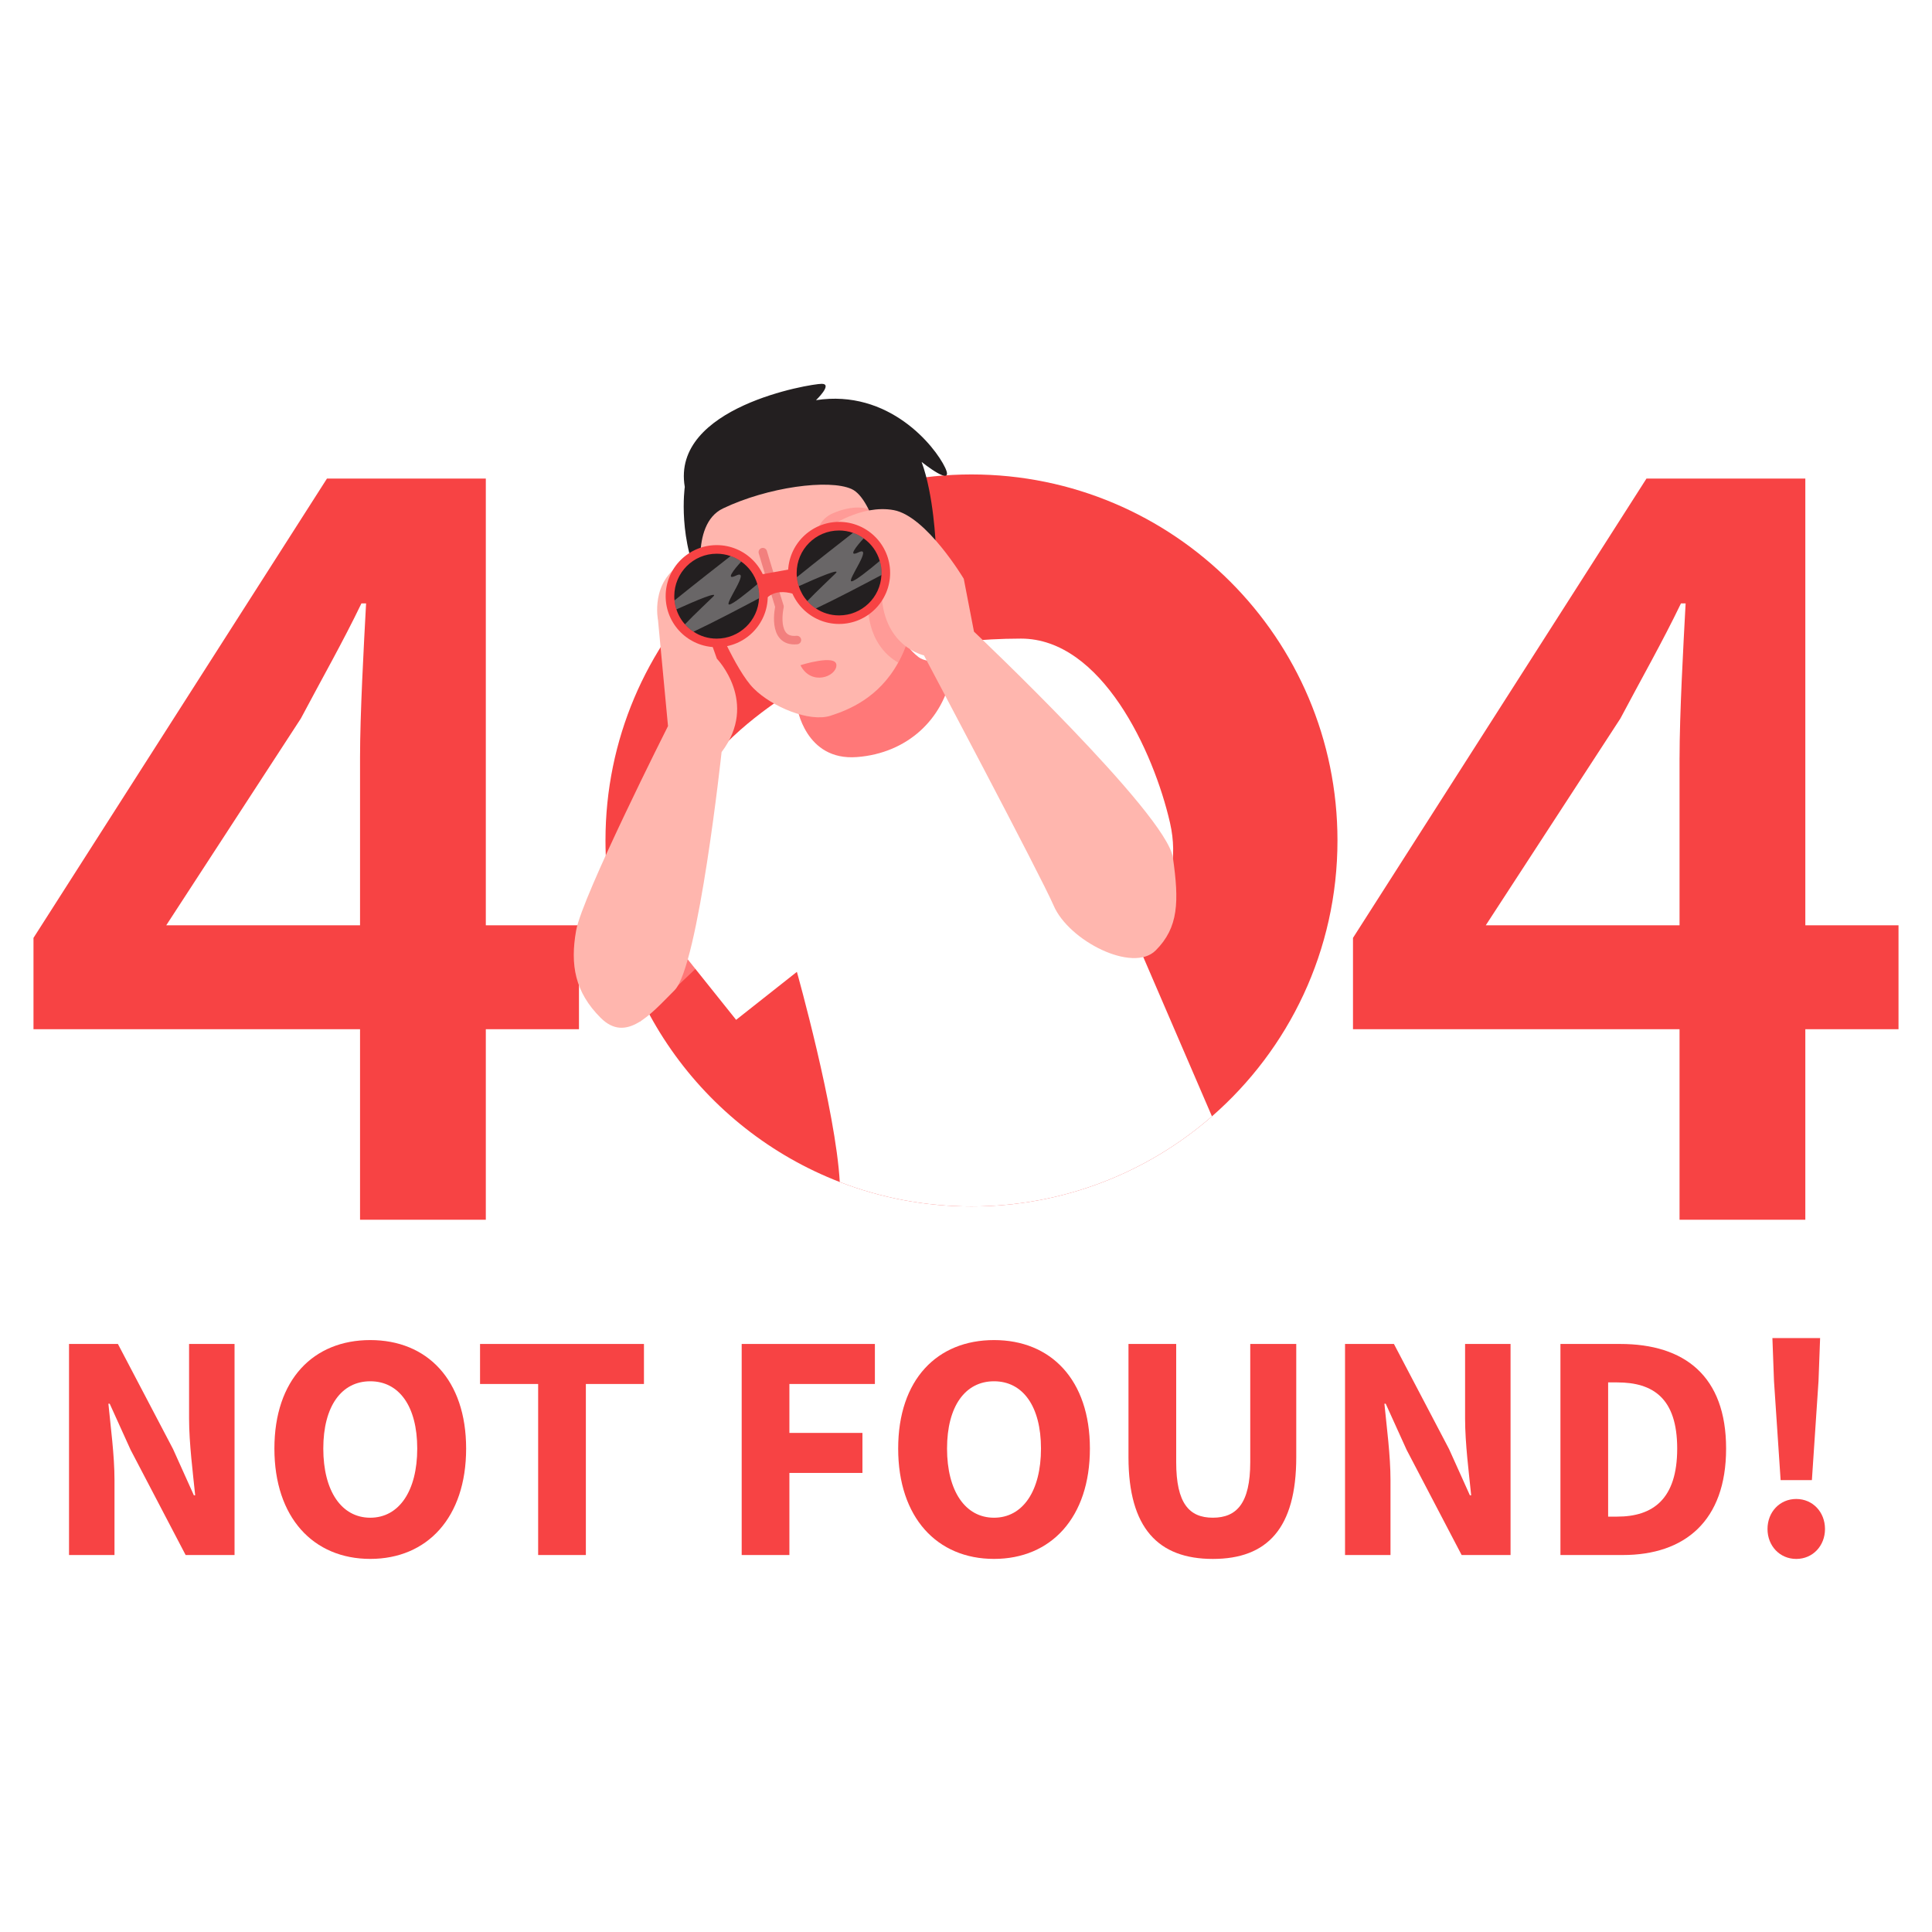 <svg xmlns="http://www.w3.org/2000/svg" fill="none" viewBox="0 0 1500 1500"><g filter="url(#a)"><path fill="#F74344" d="M53.59 1039.45H91.548L134.314 1120.96L150.531 1156.96H151.536C149.795 1139.63 146.8 1116.67 146.8 1097.35V1039.45H182.103V1203.32H144.127L101.379 1121.6L85.162 1085.82H84.157C85.898 1103.9 88.893 1125.84 88.893 1145.16V1203.32H53.59V1039.45Z"/><path fill="#F74344" d="M213.047 1120.67C213.047 1067.13 243.274 1036.43 287.475 1036.43C331.676 1036.43 361.903 1067.34 361.903 1120.67C361.903 1174.22 331.676 1206.33 287.475 1206.33C243.274 1206.33 213.047 1174.22 213.047 1120.67ZM323.944 1120.67C323.944 1087.81 309.845 1068.42 287.475 1068.42C265.123 1068.42 251.005 1087.81 251.005 1120.67C251.005 1153.54 265.105 1174.35 287.475 1174.35C309.827 1174.35 323.944 1153.54 323.944 1120.67Z"/><path fill="#F74344" d="M417.801 1070.52H372.703V1039.45H499.961V1070.52H454.863V1203.32H417.819V1070.52H417.801Z"/><path fill="#F74344" d="M575.844 1039.45H679.261V1070.52H612.887V1108.51H669.592V1139.58H612.887V1203.32H575.844V1039.45Z"/><path fill="#F74344" d="M697.34 1120.67C697.34 1067.13 727.567 1036.43 771.768 1036.43C815.969 1036.43 846.196 1067.34 846.196 1120.67C846.196 1174.22 815.969 1206.33 771.768 1206.33C727.567 1206.35 697.34 1174.22 697.34 1120.67ZM808.219 1120.67C808.219 1087.81 794.12 1068.42 771.75 1068.42C749.398 1068.42 735.28 1087.81 735.28 1120.67C735.28 1153.54 749.38 1174.35 771.75 1174.35C794.12 1174.35 808.219 1153.54 808.219 1120.67Z"/><path fill="#F74344" d="M876.152 1127.38V1039.45H913.196V1131.17C913.196 1163.26 923.313 1174.34 941.647 1174.34C960.07 1174.34 970.69 1163.26 970.69 1131.17V1039.45H1006.41V1127.38C1006.41 1182.4 984.036 1206.35 941.647 1206.35C899.258 1206.35 876.152 1182.4 876.152 1127.38Z"/><path fill="#F74344" d="M1044.28 1039.45H1082.24L1125 1120.96L1141.22 1156.96H1142.22C1140.48 1139.63 1137.49 1116.67 1137.49 1097.35V1039.45H1172.79V1203.32H1134.81L1092.07 1121.6L1075.85 1085.82H1074.85C1076.59 1103.9 1079.58 1125.84 1079.58 1145.16V1203.32H1044.28V1039.45Z"/><path fill="#F74344" d="M1211.5 1039.45H1257.84C1307.89 1039.45 1340.14 1064.34 1340.14 1120.67C1340.14 1177 1307.89 1203.32 1259.92 1203.32H1211.52V1039.45H1211.5ZM1255.58 1173.5C1283.38 1173.5 1302.17 1159.87 1302.17 1120.69C1302.17 1081.51 1283.38 1069.3 1255.58 1069.3H1248.55V1173.52H1255.58V1173.5Z"/><path fill="#F74344" d="M1372.29 1183.12C1372.29 1169.95 1381.77 1159.8 1394.6 1159.8C1407.41 1159.8 1416.92 1169.95 1416.92 1183.12C1416.92 1196.19 1407.43 1206.35 1394.6 1206.35C1381.79 1206.35 1372.29 1196.19 1372.29 1183.12ZM1377.33 1068.27L1376.09 1034.87H1413.13L1411.89 1068.27L1406.75 1145.16H1382.47L1377.33 1068.27Z"/><path fill="#F74344" d="M279.529 584.213C279.529 550.758 282.417 497.946 284.229 464.49H280.605C266.146 494.519 249.858 523.078 233.588 553.825L129.058 714.413H449.517V795.066H26V724.172L253.858 367.549H377.187V942.989H279.529V584.213Z"/><path fill="#F74344" d="M1304.01 584.213C1304.01 550.758 1306.9 497.946 1308.71 464.49H1305.09C1290.63 494.519 1274.34 523.078 1258.07 553.825L1153.54 714.413H1474V795.066H1050.46V724.172L1278.32 367.549H1401.65V942.989H1303.99V584.213H1304.01Z"/><path fill="#F74344" d="M1038.41 648.524C1038.41 733.984 1000.69 810.619 940.951 862.731C891.027 906.268 825.748 932.674 754.262 932.674C718.223 932.674 683.709 925.965 651.993 913.713C545.58 872.633 470.094 769.396 470.094 648.506C470.094 491.578 597.316 364.356 754.244 364.356C911.172 364.356 1038.41 491.596 1038.41 648.524Z"/><path fill="#FF7878" d="M496.731 789.181L569.742 720.027L520.787 691.881C520.787 691.881 482.577 721.211 496.731 789.181Z"/><path fill="#fff" d="M940.95 862.731C891.027 906.268 825.747 932.674 754.261 932.674C718.222 932.674 683.708 925.965 651.992 913.713C648.871 857.869 618.698 750.542 618.698 750.542L571.519 787.8L492.266 688.707C492.266 688.707 522.349 631.607 543.768 597.578C565.187 563.494 611.846 534.935 611.846 534.935L675.313 506.395C675.313 506.395 730.026 491.811 792.668 491.811C855.257 491.811 895.673 579.316 908.391 634.818C921.056 690.285 880.64 722.79 880.64 722.79L940.95 862.731Z"/><path fill="#FFB6AE" d="M518.635 559.727L510.886 477.567C510.886 477.567 504.553 446.946 530.511 433.079C556.468 419.212 561.419 473.782 561.419 473.782L550.871 491.344L556.576 507.399C556.576 507.399 589.422 541.286 560.235 579.926C560.235 579.926 542.333 746.218 523.73 764.821C505.128 783.423 486.238 806.134 466.326 786.222C446.414 766.31 442.539 745.178 447.311 718.431C452.029 691.684 518.635 559.727 518.635 559.727Z"/><path fill="#FF7878" d="M618.535 542.775C618.535 545.448 625.316 586.761 665.14 583.801C704.964 580.841 732.321 553.771 738.564 519.903C740.896 507.202 721.127 512.351 713.108 506.126C699.744 495.757 693.986 478.877 693.986 478.877L618.535 542.775Z"/><path fill="#FFB6AE" d="M705.271 491.828C703.028 498.806 700.373 505.013 697.36 510.449C682.184 538.02 658.576 547.241 644.925 551.654C628.582 557.018 599.468 544.855 585.171 530.558C570.927 516.315 553.419 473.566 552.199 469.656C521.004 368.607 584.005 359.063 584.005 359.063L682.399 354.632C682.399 354.632 691.942 379.585 699.441 409.633C706.526 438.137 711.782 471.198 705.271 491.828Z"/><path fill="#FF7878" d="M705.271 491.828C703.029 498.807 700.374 505.013 697.36 510.449C687.619 504.852 673.753 491.918 673.753 463.324C673.753 424.737 631.686 431.303 634.395 409.759C635.274 402.78 640.369 397.13 646.844 394.403C658.774 389.38 680.48 384.178 690.794 406.494C692.05 409.202 696.66 408.126 699.459 409.615C706.527 438.138 711.783 471.199 705.271 491.828Z" opacity=".44"/><path stroke="#F2807E" stroke-linecap="round" stroke-linejoin="round" stroke-miterlimit="10" stroke-width="6.6" d="M592.254 424.684C593.33 428.738 605.206 467.002 605.206 467.002C605.206 467.002 598.784 494.968 618.714 492.923"/><path fill="#F74344" d="M588.346 477.567C588.346 477.567 589.404 443.394 624.815 460.525C657.589 476.383 621.353 436.541 621.353 436.541L578.246 444.273L588.346 477.567Z"/><path fill="#231F20" d="M546.03 453.799C546.03 453.799 534.746 403.427 561.331 390.744C596.204 374.097 643.527 367.818 661.089 375.639C678.651 383.461 688.015 435.555 688.015 435.555C688.015 435.555 705.81 398.565 726.494 419.231C726.494 419.231 725.041 380.393 715.533 354.633C715.533 354.633 741.67 375.639 733.759 358.992C725.848 342.345 690.257 297.964 633.535 306.683C633.535 306.683 646.846 294 637.984 294C629.122 294 521.023 311.903 531.661 374.061C531.661 374.043 525.615 416.163 546.03 453.799Z"/><path fill="#FFB6AE" d="M643.058 405.651C643.058 405.651 668.602 387.317 693.968 392.071C719.333 396.825 748.269 445.367 748.269 445.367L756.197 486.411C756.197 486.411 905.753 627.751 910.632 661.799C915.512 695.846 915.117 716.063 897.286 733.895C879.455 751.726 829.764 726.45 818.014 699.022C808.345 676.455 717.342 504.816 717.342 504.816C717.342 504.816 684.406 497.874 684.406 453.781C684.406 409.687 623.289 441.116 643.058 405.651Z"/><path fill="#F74344" d="M556.447 498.484C578.332 498.484 596.074 480.742 596.074 458.857C596.074 436.972 578.332 419.23 556.447 419.23C534.562 419.23 516.82 436.972 516.82 458.857C516.82 480.742 534.562 498.484 556.447 498.484Z"/><path fill="#231F20" d="M589.401 458.858C589.401 459.414 589.401 459.97 589.311 460.49C588.522 477.945 574.081 491.829 556.429 491.829C549.774 491.829 543.621 489.874 538.455 486.43C535.979 484.851 533.701 482.932 531.799 480.707C528.822 477.407 526.543 473.442 525.18 469.119C524.391 466.876 523.924 464.562 523.691 462.141C523.548 461.064 523.512 460.006 523.512 458.876C523.512 440.668 538.222 425.904 556.429 425.904C560.197 425.904 563.838 426.55 567.193 427.716C570.17 428.703 572.969 430.138 575.48 432.003C581.436 436.201 585.921 442.336 588.002 449.512C588.934 452.436 589.401 455.593 589.401 458.858Z"/><path fill="#fff" d="M589.399 458.858C589.399 459.414 589.399 459.97 589.309 460.49C575.478 467.845 553.073 479.577 538.453 486.43C535.977 484.851 533.699 482.931 531.797 480.707C539.206 472.922 549.718 463.199 553.737 459.198C558.203 454.732 540.605 462.14 525.196 469.119C524.407 466.876 523.94 464.562 523.707 462.14C538.614 450.086 558.58 434.479 567.209 427.734C570.186 428.721 572.985 430.156 575.496 432.021C570.007 438.031 562.742 447.018 571.496 442.874C583.371 437.188 561.988 465.369 566.132 465.369C568.733 465.369 580.053 456.239 588.018 449.53C588.932 452.436 589.399 455.593 589.399 458.858Z" opacity=".32"/><path fill="#F74344" d="M651.47 480.438C673.356 480.438 691.097 462.696 691.097 440.811C691.097 418.926 673.356 401.184 651.47 401.184C629.585 401.184 611.844 418.926 611.844 440.811C611.844 462.696 629.585 480.438 651.47 480.438Z"/><path fill="#231F20" d="M684.424 440.829C684.424 441.385 684.424 441.941 684.335 442.461C683.545 459.915 669.105 473.8 651.453 473.8C644.798 473.8 638.644 471.845 633.478 468.4C631.003 466.822 628.724 464.902 626.823 462.678C623.845 459.377 621.567 455.413 620.203 451.09C619.414 448.847 618.948 446.533 618.715 444.111C618.571 443.035 618.535 441.977 618.535 440.846C618.535 422.639 633.245 407.875 651.453 407.875C655.22 407.875 658.862 408.521 662.216 409.687C665.194 410.673 667.992 412.109 670.504 413.974C676.459 418.172 680.944 424.307 683.025 431.482C683.958 434.389 684.424 437.564 684.424 440.829Z"/><path fill="#fff" d="M684.422 440.829C684.422 441.385 684.422 441.941 684.333 442.461C670.502 449.816 648.096 461.548 633.476 468.401C631.001 466.822 628.722 464.903 626.821 462.678C634.23 454.893 644.742 445.17 648.76 441.17C653.227 436.703 635.629 444.112 620.219 451.09C619.43 448.847 618.964 446.533 618.73 444.112C633.638 432.057 653.603 416.45 662.232 409.705C665.21 410.692 668.008 412.127 670.52 413.992C665.03 420.002 657.765 428.989 666.519 424.845C678.395 419.159 657.012 447.341 661.156 447.341C663.757 447.341 675.076 438.21 683.041 431.501C683.956 434.389 684.422 437.564 684.422 440.829Z" opacity=".32"/><path fill="#FF7878" d="M621.441 512.459C621.441 512.459 649.39 503.543 649.39 512.459C649.39 521.374 629.765 528.801 621.441 512.459Z"/></g><defs><filter id="a" width="1508" height="1508" x="-4" y="0" color-interpolation-filters="sRGB" filterUnits="userSpaceOnUse"><feFlood flood-opacity="0" result="BackgroundImageFix"/><feColorMatrix in="SourceAlpha" result="hardAlpha" values="0 0 0 0 0 0 0 0 0 0 0 0 0 0 0 0 0 0 127 0"/><feOffset dy="4"/><feGaussianBlur stdDeviation="2"/><feComposite in2="hardAlpha" operator="out"/><feColorMatrix values="0 0 0 0 0 0 0 0 0 0 0 0 0 0 0 0 0 0 0.25 0"/><feBlend in2="BackgroundImageFix" result="effect1_dropShadow_918_45341"/><feBlend in="SourceGraphic" in2="effect1_dropShadow_918_45341" result="shape"/></filter></defs></svg>